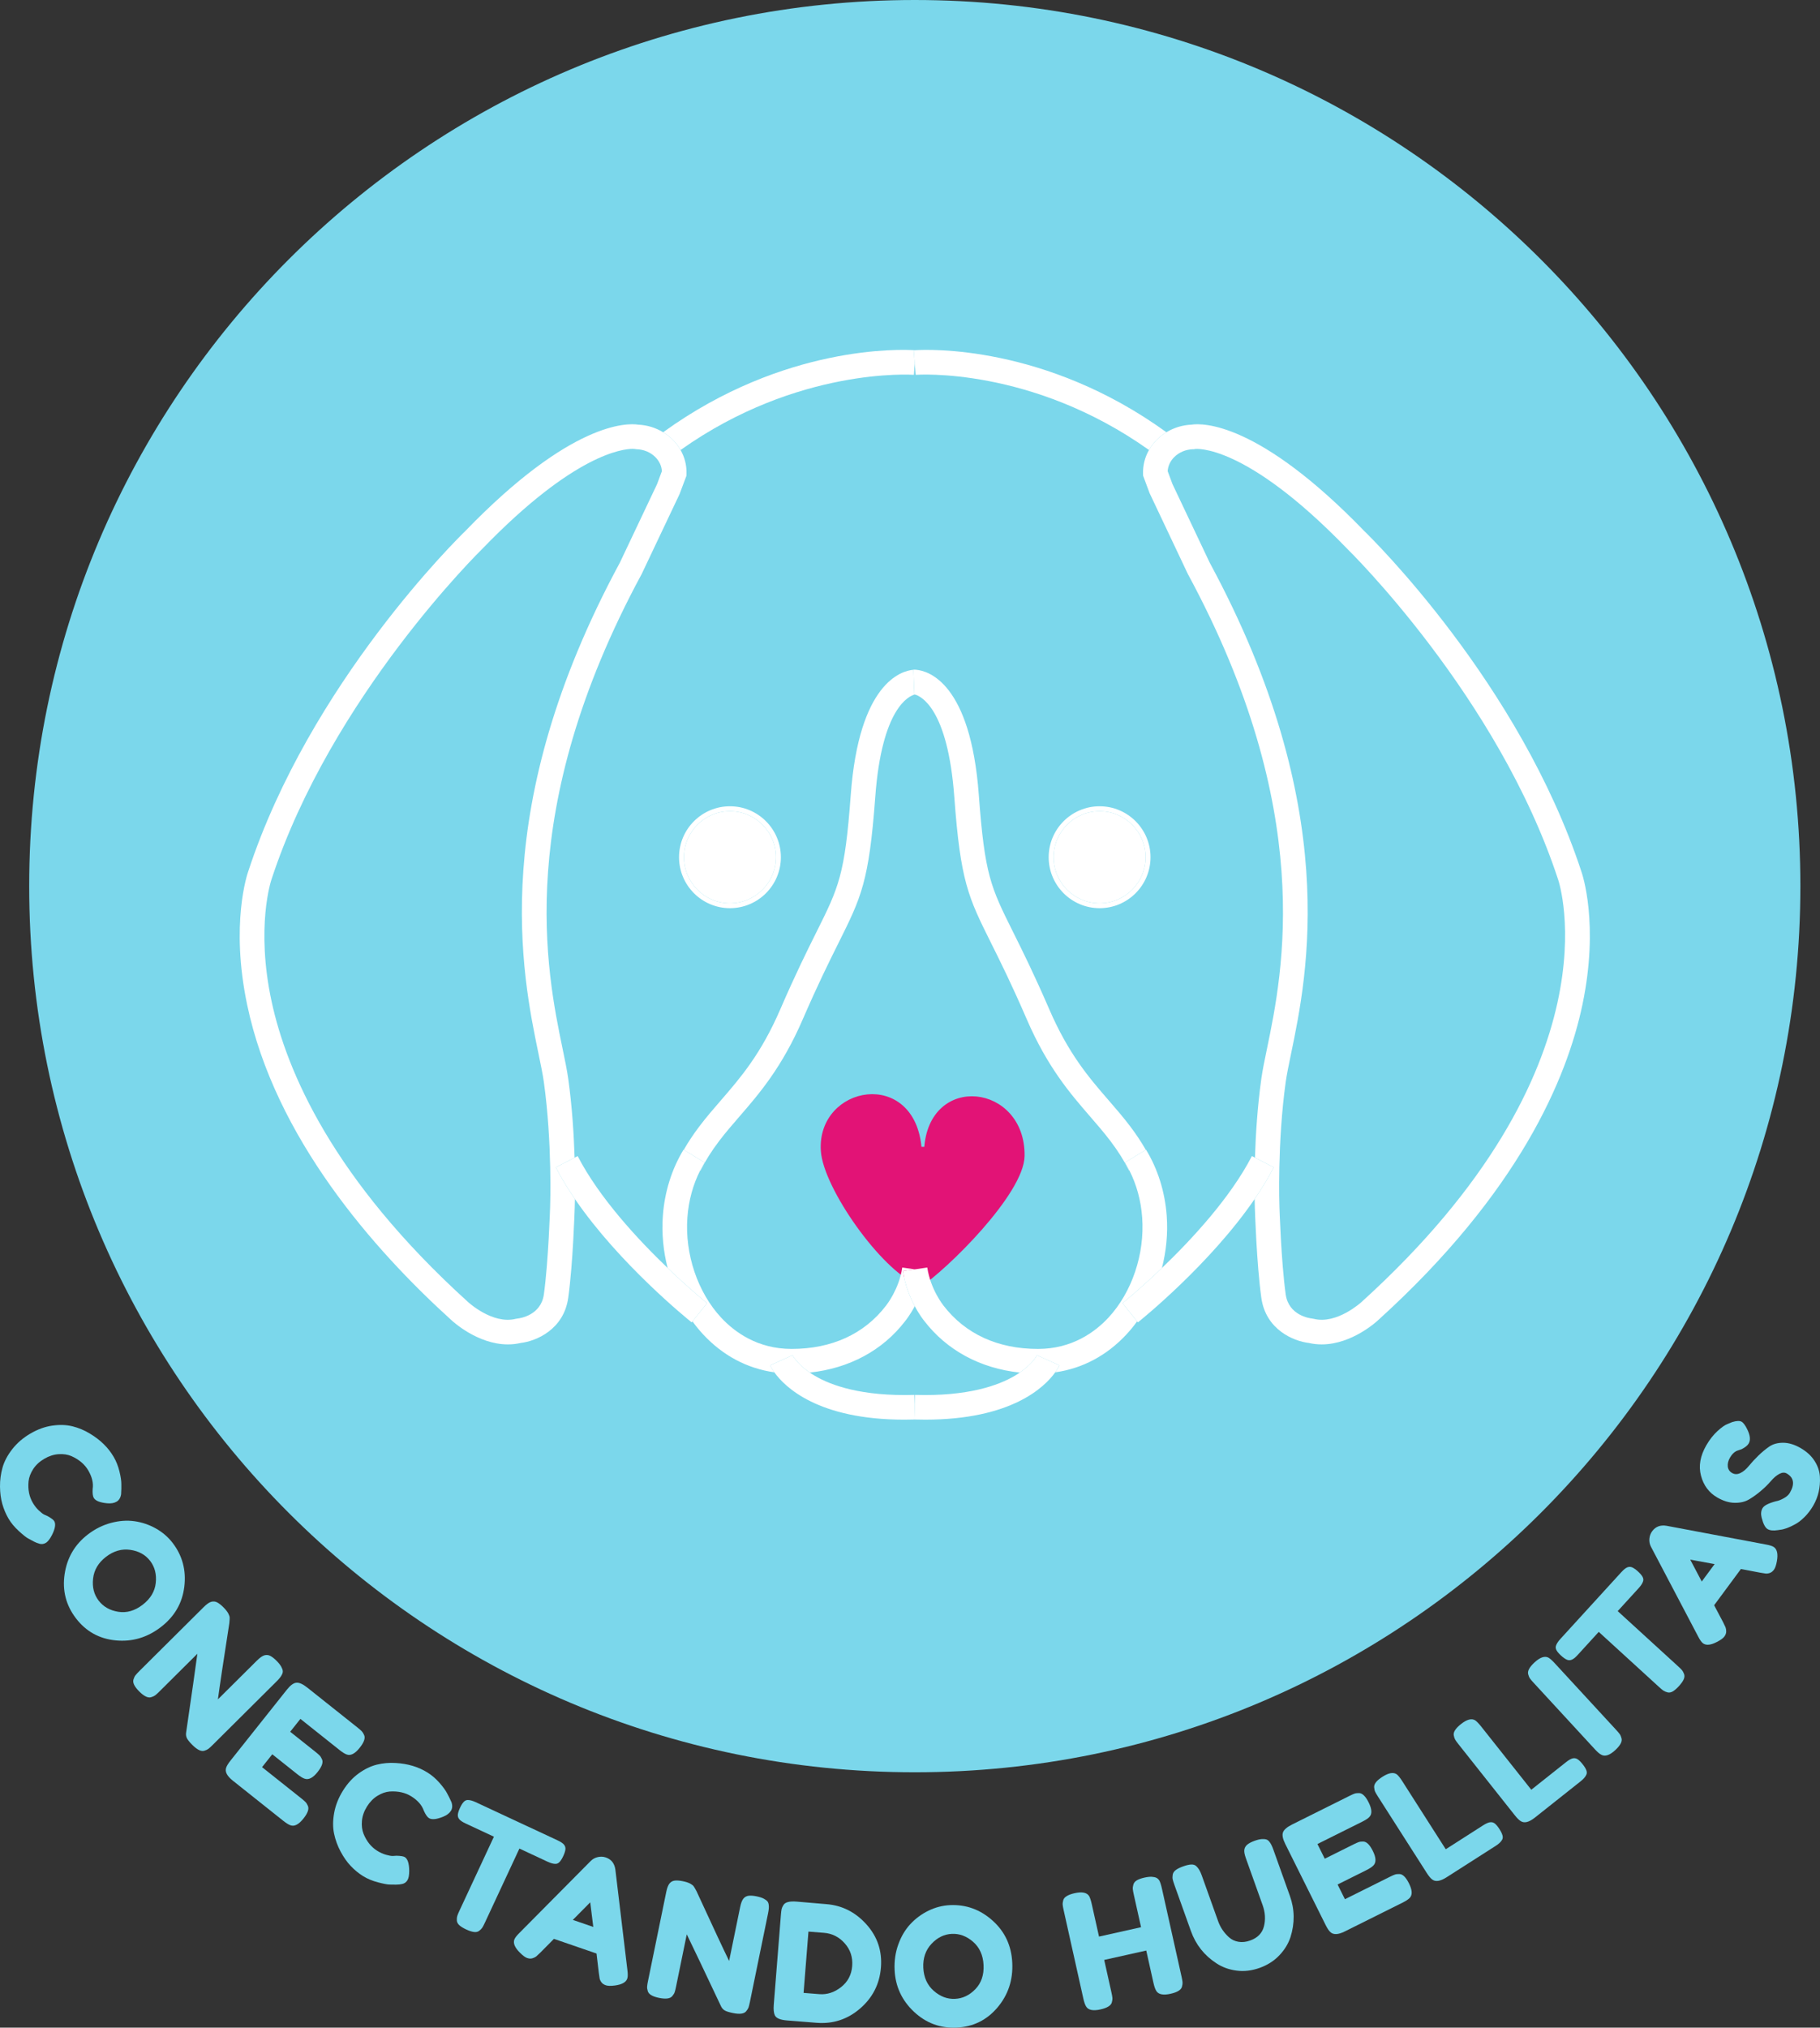 <?xml version="1.0" encoding="utf-8"?>
<!-- Generator: Adobe Illustrator 16.0.0, SVG Export Plug-In . SVG Version: 6.00 Build 0)  -->
<!DOCTYPE svg PUBLIC "-//W3C//DTD SVG 1.1//EN" "http://www.w3.org/Graphics/SVG/1.1/DTD/svg11.dtd">
<svg version="1.1" id="Capa_1" xmlns="http://www.w3.org/2000/svg" xmlns:xlink="http://www.w3.org/1999/xlink" x="0px" y="0px"
	 width="369.9px" height="411.856px" viewBox="0 0 369.9 411.856" enable-background="new 0 0 369.9 411.856" xml:space="preserve">
<rect x="0" y="0" width="369.9" height="411.856" fill="#333333" stroke="none"/>
<g>
	<defs>
		<rect id="SVGID_1_" width="369.9" height="411.856"/>
	</defs>
	<clipPath id="SVGID_2_">
		<use xlink:href="#SVGID_1_"  overflow="visible"/>
	</clipPath>
	<path clip-path="url(#SVGID_2_)" fill="#7BD7EB" d="M185.925,0C86.517,0,5.933,80.583,5.933,179.989
		c0,99.407,80.584,179.991,179.992,179.991c99.403,0,179.987-80.584,179.987-179.991C365.912,80.583,285.328,0,185.925,0"/>
	<path clip-path="url(#SVGID_2_)" fill="#7BD7EB" d="M8.985,307.64l0.671,0.299c0.758,0.424,1.216,0.769,1.371,1.036
		c0.345,0.589,0.185,1.537-0.48,2.845c-0.422,0.806-0.831,1.327-1.231,1.56c-0.399,0.236-0.807,0.3-1.223,0.2
		c-0.417-0.101-0.829-0.262-1.238-0.481c-0.41-0.222-0.801-0.434-1.175-0.636c-0.373-0.201-0.997-0.699-1.867-1.491
		c-0.871-0.791-1.572-1.639-2.099-2.543c-0.528-0.902-0.943-1.885-1.245-2.946c-0.3-1.062-0.457-2.245-0.469-3.553
		c-0.012-1.307,0.159-2.588,0.512-3.84c0.351-1.251,1.013-2.501,1.983-3.743c0.969-1.241,2.197-2.298,3.679-3.164
		c1.484-0.868,2.974-1.407,4.471-1.617c1.495-0.212,2.864-0.163,4.103,0.145c1.239,0.31,2.415,0.802,3.526,1.48
		c2.115,1.263,3.724,2.835,4.824,4.718c0.524,0.894,0.915,1.882,1.179,2.966c0.264,1.083,0.392,1.948,0.385,2.588l0.001,0.92
		c-0.01,0.463-0.025,0.829-0.047,1.098c-0.11,0.728-0.417,1.239-0.921,1.534s-1.148,0.403-1.933,0.325
		c-1.461-0.141-2.364-0.508-2.708-1.094c-0.2-0.344-0.275-0.951-0.223-1.824c0.18-1.176-0.12-2.429-0.897-3.761
		c-0.723-1.236-1.863-2.204-3.418-2.9c-0.753-0.327-1.621-0.456-2.603-0.394c-0.984,0.064-1.955,0.378-2.915,0.939
		s-1.71,1.254-2.248,2.079s-0.854,1.659-0.947,2.506c-0.158,1.649,0.13,3.103,0.864,4.355c0.344,0.59,0.744,1.102,1.203,1.536
		C8.328,307.216,8.699,307.502,8.985,307.64"/>
	<path clip-path="url(#SVGID_2_)" fill="#7BD7EB" d="M35.096,313.405c1.983,2.586,2.771,5.55,2.362,8.89
		c-0.41,3.34-1.999,6.07-4.769,8.195c-2.772,2.125-5.828,3.027-9.171,2.701c-3.343-0.322-6.034-1.813-8.071-4.468
		c-2.038-2.657-2.809-5.654-2.313-8.991c0.496-3.335,2.071-6.023,4.728-8.061c1.451-1.112,3.011-1.893,4.68-2.339
		c1.67-0.446,3.268-0.562,4.795-0.346c1.526,0.216,2.97,0.705,4.331,1.468C33.028,311.216,34.171,312.197,35.096,313.405
		 M21.552,316.211c-1.556,1.194-2.434,2.665-2.632,4.414c-0.201,1.749,0.176,3.243,1.128,4.485c0.952,1.24,2.282,1.998,3.99,2.271
		c1.708,0.271,3.357-0.2,4.947-1.423c1.59-1.219,2.481-2.697,2.672-4.44c0.19-1.743-0.19-3.236-1.142-4.477
		c-0.952-1.241-2.294-1.988-4.028-2.239C24.752,314.548,23.108,315.021,21.552,316.211"/>
	<path clip-path="url(#SVGID_2_)" fill="#7BD7EB" d="M53.734,336.226c0.42-0.122,0.826-0.083,1.214,0.122
		c0.389,0.203,0.805,0.528,1.247,0.974c0.443,0.444,0.761,0.843,0.955,1.193c0.193,0.354,0.301,0.648,0.325,0.891
		c0.021,0.241-0.045,0.502-0.202,0.78c-0.157,0.345-0.508,0.786-1.056,1.33l-13.006,12.926c-0.376,0.373-0.661,0.634-0.857,0.778
		c-0.195,0.148-0.471,0.277-0.829,0.385c-0.64,0.198-1.457-0.2-2.451-1.2c-0.605-0.609-0.977-1.076-1.116-1.406
		c-0.14-0.328-0.186-0.668-0.138-1.028c1.194-8.173,1.958-13.528,2.294-16.065l-7.711,7.663c-0.374,0.37-0.66,0.632-0.855,0.778
		c-0.196,0.148-0.472,0.275-0.831,0.383c-0.639,0.2-1.455-0.197-2.448-1.198c-0.964-0.971-1.343-1.772-1.138-2.41
		c0.11-0.358,0.247-0.642,0.412-0.852c0.163-0.21,0.425-0.492,0.784-0.851l13.079-12.996c0.593-0.591,1.1-0.948,1.522-1.07
		c0.421-0.124,0.825-0.083,1.215,0.12c0.388,0.205,0.816,0.542,1.281,1.011c0.466,0.468,0.791,0.883,0.977,1.239
		c0.186,0.359,0.279,0.648,0.278,0.866c0.015,0.109-0.009,0.492-0.074,1.146c-1.209,7.751-1.979,12.896-2.315,15.434l7.923-7.87
		C52.806,336.708,53.313,336.351,53.734,336.226"/>
	<path clip-path="url(#SVGID_2_)" fill="#7BD7EB" d="M53.261,358.938l7.965,6.333c0.397,0.315,0.684,0.564,0.862,0.749
		c0.178,0.183,0.34,0.447,0.49,0.79c0.273,0.611-0.029,1.47-0.906,2.572c-0.96,1.206-1.841,1.66-2.643,1.361
		c-0.376-0.132-0.866-0.437-1.469-0.915l-10.24-8.146c-1.207-0.958-1.653-1.848-1.34-2.669c0.117-0.355,0.414-0.839,0.894-1.439
		l11.436-14.379c0.698-0.879,1.339-1.35,1.919-1.406c0.581-0.061,1.329,0.273,2.243,1.003l10.189,8.1
		c0.397,0.317,0.684,0.566,0.861,0.75c0.177,0.185,0.341,0.446,0.49,0.79c0.274,0.613-0.028,1.472-0.906,2.572
		c-0.96,1.208-1.84,1.66-2.642,1.36c-0.376-0.13-0.866-0.434-1.469-0.915l-7.939-6.313l-2.077,2.612l5.12,4.072
		c0.397,0.315,0.683,0.564,0.861,0.749c0.177,0.182,0.341,0.446,0.491,0.79c0.273,0.61-0.029,1.469-0.906,2.572
		c-0.96,1.207-1.849,1.653-2.67,1.339c-0.376-0.129-0.864-0.436-1.468-0.915l-5.068-4.03L53.261,358.938z"/>
	<path clip-path="url(#SVGID_2_)" fill="#7BD7EB" d="M79.846,376.979l0.731-0.048c0.868,0.023,1.434,0.115,1.696,0.278
		c0.578,0.363,0.878,1.278,0.898,2.744c0.002,0.91-0.118,1.559-0.364,1.954c-0.245,0.391-0.575,0.64-0.991,0.743
		c-0.414,0.104-0.855,0.154-1.319,0.15c-0.465-0.005-0.91-0.01-1.335-0.016c-0.425-0.005-1.207-0.155-2.347-0.452
		c-1.139-0.297-2.154-0.721-3.041-1.274c-0.887-0.556-1.711-1.23-2.472-2.03c-0.761-0.801-1.45-1.775-2.067-2.928
		c-0.619-1.151-1.064-2.363-1.334-3.637c-0.27-1.272-0.266-2.682,0.015-4.236c0.281-1.551,0.876-3.056,1.786-4.513
		c0.91-1.457,1.978-2.628,3.204-3.512c1.226-0.883,2.461-1.476,3.702-1.78c1.241-0.301,2.509-0.412,3.808-0.329
		c2.461,0.136,4.617,0.779,6.466,1.935c0.879,0.548,1.686,1.241,2.424,2.075c0.736,0.84,1.251,1.542,1.544,2.113l0.428,0.815
		c0.207,0.414,0.364,0.746,0.47,0.992c0.241,0.696,0.206,1.29-0.103,1.786c-0.309,0.495-0.83,0.893-1.56,1.189
		c-1.359,0.553-2.328,0.649-2.906,0.289c-0.337-0.21-0.685-0.713-1.044-1.51c-0.389-1.125-1.237-2.097-2.545-2.911
		c-1.215-0.758-2.674-1.086-4.376-0.98c-0.817,0.063-1.645,0.352-2.485,0.864c-0.841,0.514-1.556,1.243-2.145,2.185
		c-0.589,0.945-0.93,1.906-1.022,2.889c-0.093,0.979,0.016,1.866,0.327,2.657c0.626,1.535,1.556,2.685,2.79,3.454
		c0.579,0.362,1.172,0.63,1.779,0.801C79.066,376.909,79.528,376.992,79.846,376.979"/>
	<path clip-path="url(#SVGID_2_)" fill="#7BD7EB" d="M96.686,366.052l16.652,7.761c0.638,0.298,1.073,0.591,1.302,0.881
		c0.23,0.288,0.32,0.615,0.272,0.98c-0.05,0.367-0.195,0.811-0.437,1.328c-0.242,0.521-0.485,0.91-0.729,1.173
		c-0.245,0.264-0.513,0.398-0.81,0.408c-0.442,0.012-0.993-0.135-1.652-0.441l-5.72-2.667l-7.02,15.065
		c-0.214,0.459-0.387,0.79-0.519,0.995c-0.133,0.208-0.341,0.42-0.626,0.639c-0.284,0.223-0.645,0.303-1.08,0.244
		c-0.435-0.057-0.962-0.229-1.581-0.518c-0.618-0.288-1.085-0.578-1.399-0.869c-0.313-0.292-0.477-0.618-0.492-0.978
		c-0.015-0.358,0.016-0.66,0.093-0.905c0.077-0.242,0.223-0.596,0.437-1.054l7.006-15.033l-5.751-2.682
		c-0.639-0.297-1.072-0.59-1.303-0.88c-0.229-0.288-0.32-0.615-0.271-0.981c0.048-0.366,0.195-0.81,0.437-1.327
		c0.242-0.52,0.484-0.91,0.728-1.173c0.244-0.264,0.514-0.4,0.809-0.408C95.476,365.599,96.026,365.746,96.686,366.052"/>
	<path clip-path="url(#SVGID_2_)" fill="#7BD7EB" d="M125.07,379.766l2.438,20.337c0.11,0.83,0.105,1.423-0.017,1.774
		c-0.259,0.752-1.095,1.22-2.511,1.409c-0.83,0.109-1.448,0.094-1.854-0.044c-0.406-0.142-0.708-0.349-0.903-0.624
		c-0.197-0.28-0.315-0.54-0.358-0.788c-0.044-0.248-0.098-0.617-0.162-1.105l-0.464-3.932l-8.655-2.977l-2.786,2.813
		c-0.351,0.346-0.616,0.593-0.795,0.741c-0.18,0.146-0.433,0.275-0.762,0.384c-0.328,0.109-0.696,0.092-1.101-0.046
		c-0.407-0.14-0.904-0.509-1.489-1.106c-1.008-1-1.383-1.874-1.125-2.623c0.122-0.354,0.482-0.824,1.08-1.409l14.444-14.565
		c0.393-0.4,0.874-0.666,1.444-0.797c0.569-0.128,1.114-0.106,1.635,0.074C124.254,377.668,124.9,378.497,125.07,379.766
		 M119.959,386.394l-3.535,3.57l4.156,1.429L119.959,386.394z"/>
	<path clip-path="url(#SVGID_2_)" fill="#7BD7EB" d="M151.103,385.626c0.282-0.334,0.642-0.524,1.079-0.57
		c0.435-0.046,0.962-0.005,1.576,0.122c0.616,0.124,1.101,0.28,1.457,0.466c0.355,0.186,0.608,0.373,0.762,0.562
		c0.151,0.189,0.24,0.442,0.265,0.764c0.058,0.371,0.01,0.935-0.144,1.688l-3.684,17.963c-0.107,0.52-0.2,0.896-0.281,1.125
		c-0.082,0.231-0.242,0.488-0.48,0.777c-0.422,0.521-1.323,0.64-2.704,0.356c-0.841-0.173-1.411-0.356-1.707-0.553
		c-0.298-0.196-0.526-0.457-0.684-0.781c-3.527-7.468-5.854-12.352-6.98-14.65l-2.183,10.646c-0.105,0.52-0.2,0.896-0.281,1.125
		c-0.08,0.231-0.24,0.488-0.48,0.776c-0.422,0.522-1.323,0.641-2.704,0.358c-1.338-0.275-2.098-0.733-2.28-1.378
		c-0.108-0.36-0.149-0.672-0.128-0.939c0.02-0.264,0.081-0.646,0.183-1.14l3.704-18.063c0.167-0.82,0.393-1.396,0.675-1.732
		c0.282-0.335,0.642-0.525,1.079-0.571c0.435-0.046,0.978-0.003,1.626,0.13c0.646,0.132,1.147,0.298,1.5,0.494
		c0.353,0.195,0.59,0.385,0.71,0.566c0.073,0.083,0.264,0.415,0.573,0.993c3.281,7.129,5.486,11.84,6.612,14.141l2.243-10.941
		C150.595,386.54,150.82,385.963,151.103,385.626"/>
	<path clip-path="url(#SVGID_2_)" fill="#7BD7EB" d="M161.876,386.245l6.09,0.52c3.184,0.251,5.893,1.622,8.126,4.105
		c2.233,2.487,3.218,5.405,2.951,8.755c-0.266,3.349-1.675,6.126-4.226,8.332c-2.55,2.204-5.505,3.176-8.865,2.907l-6.027-0.479
		c-1.34-0.106-2.153-0.448-2.438-1.021c-0.227-0.481-0.302-1.195-0.227-2.141l1.454-18.313c0.043-0.526,0.089-0.909,0.142-1.148
		c0.052-0.238,0.179-0.518,0.38-0.832C159.592,386.362,160.471,386.134,161.876,386.245 M170.937,403.62
		c1.367-1.073,2.122-2.5,2.262-4.276c0.142-1.78-0.36-3.317-1.506-4.612c-1.145-1.296-2.552-2.009-4.221-2.141l-3.162-0.251
		l-0.989,12.449l3.195,0.255C168.097,405.169,169.57,404.694,170.937,403.62"/>
	<path clip-path="url(#SVGID_2_)" fill="#7BD7EB" d="M193.087,386.963c3.255-0.148,6.137,0.897,8.644,3.139
		c2.509,2.245,3.844,5.11,4.005,8.599c0.16,3.485-0.847,6.51-3.02,9.07c-2.176,2.559-4.937,3.916-8.282,4.07
		c-3.343,0.155-6.243-0.925-8.697-3.236c-2.457-2.312-3.76-5.14-3.917-8.485c-0.084-1.826,0.167-3.552,0.754-5.176
		c0.585-1.628,1.403-3.003,2.455-4.134c1.05-1.129,2.275-2.034,3.68-2.718C190.107,387.412,191.566,387.034,193.087,386.963
		 M187.654,399.683c0.092,1.959,0.798,3.521,2.117,4.685c1.323,1.161,2.765,1.708,4.326,1.633c1.563-0.071,2.944-0.73,4.145-1.977
		c1.197-1.244,1.752-2.869,1.659-4.872s-0.801-3.579-2.12-4.732c-1.32-1.15-2.765-1.691-4.326-1.618
		c-1.563,0.071-2.941,0.747-4.14,2.027C188.117,396.107,187.563,397.727,187.654,399.683"/>
	<path clip-path="url(#SVGID_2_)" fill="#7BD7EB" d="M230.35,382.788c0.1-0.359,0.339-0.649,0.72-0.872
		c0.378-0.219,0.88-0.398,1.505-0.538c0.622-0.139,1.129-0.193,1.518-0.169c0.391,0.025,0.698,0.093,0.926,0.2
		s0.426,0.288,0.597,0.544c0.188,0.342,0.366,0.889,0.534,1.643l3.992,17.896c0.109,0.495,0.178,0.868,0.199,1.124
		c0.022,0.254-0.015,0.563-0.116,0.922c-0.172,0.648-0.945,1.125-2.321,1.433c-1.505,0.337-2.476,0.135-2.91-0.603
		c-0.21-0.337-0.4-0.883-0.568-1.634l-1.459-6.548l-8.546,1.906l1.466,6.581c0.11,0.492,0.179,0.867,0.2,1.122
		c0.024,0.256-0.015,0.562-0.115,0.924c-0.173,0.646-0.946,1.125-2.319,1.431c-1.505,0.334-2.477,0.134-2.911-0.603
		c-0.212-0.338-0.402-0.882-0.568-1.636l-3.99-17.897c-0.111-0.494-0.179-0.867-0.201-1.122c-0.023-0.254,0.016-0.563,0.114-0.923
		c0.172-0.648,0.945-1.124,2.321-1.434c1.505-0.335,2.487-0.137,2.944,0.598c0.188,0.341,0.366,0.889,0.534,1.64l1.469,6.579
		l8.546-1.907l-1.476-6.61c-0.11-0.492-0.178-0.867-0.2-1.121C230.208,383.456,230.248,383.149,230.35,382.788"/>
	<path clip-path="url(#SVGID_2_)" fill="#7BD7EB" d="M252.914,375.624c0.087-0.404,0.306-0.74,0.655-1.007
		c0.352-0.264,0.821-0.505,1.411-0.717c0.592-0.21,1.08-0.327,1.473-0.35c0.39-0.021,0.703,0.007,0.942,0.086
		c0.238,0.078,0.45,0.246,0.636,0.507c0.252,0.308,0.508,0.825,0.769,1.55l3.359,9.397c0.98,2.735,1.02,5.528,0.12,8.378
		c-0.452,1.354-1.212,2.593-2.286,3.713c-1.071,1.12-2.4,1.965-3.989,2.533c-1.585,0.566-3.146,0.751-4.679,0.551
		c-1.534-0.199-2.899-0.694-4.094-1.482c-2.465-1.597-4.197-3.787-5.191-6.565l-3.351-9.364c-0.176-0.499-0.295-0.872-0.347-1.121
		c-0.057-0.249-0.057-0.56,0-0.931c0.055-0.368,0.256-0.688,0.605-0.954c0.352-0.266,0.855-0.518,1.52-0.754
		c0.664-0.238,1.215-0.365,1.655-0.38c0.437-0.018,0.785,0.103,1.042,0.363c0.419,0.388,0.777,0.995,1.072,1.825l3.34,9.334
		c0.454,1.267,1.194,2.356,2.226,3.276c0.517,0.467,1.15,0.767,1.9,0.897c0.749,0.13,1.547,0.042,2.397-0.263
		c1.514-0.541,2.445-1.504,2.791-2.891c0.345-1.389,0.255-2.817-0.272-4.29l-3.403-9.521
		C252.925,376.637,252.823,376.03,252.914,375.624"/>
	<path clip-path="url(#SVGID_2_)" fill="#7BD7EB" d="M273.346,385.762l9.107-4.538c0.455-0.226,0.802-0.382,1.041-0.465
		c0.243-0.083,0.552-0.12,0.925-0.107c0.671,0.008,1.321,0.645,1.947,1.907c0.69,1.382,0.728,2.369,0.116,2.972
		c-0.277,0.283-0.761,0.599-1.449,0.941l-11.711,5.836c-1.381,0.689-2.374,0.718-2.985,0.086c-0.273-0.257-0.586-0.729-0.929-1.42
		l-8.193-16.441c-0.503-1.005-0.656-1.785-0.464-2.335c0.192-0.551,0.813-1.088,1.856-1.609l11.653-5.805
		c0.45-0.228,0.8-0.383,1.041-0.466s0.549-0.12,0.925-0.109c0.668,0.009,1.317,0.648,1.946,1.908
		c0.688,1.381,0.728,2.37,0.115,2.971c-0.275,0.284-0.76,0.601-1.449,0.944l-9.078,4.522l1.488,2.987l5.854-2.918
		c0.454-0.225,0.8-0.38,1.042-0.463c0.242-0.085,0.551-0.12,0.925-0.11c0.67,0.012,1.32,0.648,1.947,1.908
		c0.688,1.38,0.717,2.376,0.085,2.985c-0.277,0.286-0.758,0.601-1.449,0.944l-5.797,2.889L273.346,385.762z"/>
	<path clip-path="url(#SVGID_2_)" fill="#7BD7EB" d="M293.837,375.613l7.572-4.843c0.612-0.391,1.103-0.605,1.47-0.645
		s0.692,0.062,0.975,0.3c0.283,0.237,0.581,0.601,0.896,1.092c0.314,0.493,0.52,0.917,0.618,1.273
		c0.098,0.355,0.069,0.66-0.083,0.914c-0.232,0.412-0.656,0.813-1.27,1.206l-10.021,6.404c-1.3,0.831-2.287,0.965-2.96,0.402
		c-0.301-0.226-0.659-0.663-1.074-1.313l-9.894-15.479c-0.274-0.426-0.465-0.755-0.574-0.986c-0.107-0.229-0.177-0.535-0.207-0.908
		c-0.06-0.666,0.504-1.381,1.692-2.139c1.299-0.83,2.288-0.979,2.968-0.447c0.295,0.256,0.65,0.71,1.065,1.357L293.837,375.613z"/>
	<path clip-path="url(#SVGID_2_)" fill="#7BD7EB" d="M311.222,363.526l7.041-5.584c0.568-0.451,1.034-0.717,1.396-0.793
		c0.362-0.075,0.694-0.009,1,0.198c0.304,0.207,0.638,0.542,1,0.998c0.365,0.456,0.611,0.858,0.745,1.203
		c0.131,0.344,0.136,0.65,0.011,0.917c-0.19,0.434-0.57,0.876-1.14,1.329l-9.321,7.39c-1.208,0.959-2.173,1.193-2.901,0.701
		c-0.322-0.193-0.725-0.594-1.203-1.198l-11.415-14.393c-0.316-0.397-0.537-0.706-0.671-0.924c-0.129-0.221-0.23-0.513-0.297-0.882
		c-0.128-0.656,0.358-1.425,1.466-2.3c1.207-0.959,2.178-1.208,2.907-0.747c0.318,0.227,0.718,0.642,1.196,1.244L311.222,363.526z"
		/>
	<path clip-path="url(#SVGID_2_)" fill="#7BD7EB" d="M311.689,341.794c-0.344-0.373-0.591-0.662-0.737-0.873
		c-0.148-0.208-0.269-0.492-0.362-0.855c-0.177-0.647,0.253-1.447,1.29-2.403c1.134-1.045,2.081-1.364,2.844-0.959
		c0.335,0.2,0.765,0.583,1.286,1.151l12.453,13.507c0.358,0.387,0.607,0.683,0.747,0.883c0.141,0.2,0.258,0.482,0.353,0.844
		c0.176,0.647-0.254,1.447-1.291,2.403c-1.134,1.044-2.08,1.352-2.844,0.913c-0.335-0.169-0.765-0.537-1.286-1.104L311.689,341.794z
		"/>
	<path clip-path="url(#SVGID_2_)" fill="#7BD7EB" d="M317.139,332.891l12.388-13.564c0.474-0.52,0.884-0.847,1.229-0.98
		c0.347-0.132,0.686-0.12,1.02,0.037c0.335,0.156,0.715,0.429,1.136,0.814c0.424,0.386,0.724,0.734,0.902,1.046
		c0.177,0.313,0.225,0.61,0.144,0.894c-0.119,0.426-0.425,0.908-0.917,1.445l-4.255,4.661l12.271,11.208
		c0.376,0.34,0.642,0.604,0.798,0.793c0.156,0.188,0.297,0.451,0.422,0.788c0.124,0.338,0.091,0.705-0.092,1.103
		c-0.186,0.4-0.509,0.85-0.967,1.354c-0.461,0.504-0.879,0.86-1.252,1.072c-0.37,0.214-0.729,0.272-1.077,0.179
		c-0.347-0.092-0.625-0.212-0.836-0.36c-0.21-0.145-0.5-0.389-0.876-0.733l-12.246-11.185l-4.277,4.684
		c-0.477,0.521-0.886,0.849-1.232,0.979c-0.343,0.134-0.684,0.122-1.018-0.035c-0.334-0.156-0.712-0.428-1.136-0.813
		c-0.423-0.388-0.725-0.736-0.901-1.046c-0.178-0.313-0.226-0.611-0.146-0.896C316.342,333.911,316.647,333.428,317.139,332.891"/>
	<path clip-path="url(#SVGID_2_)" fill="#7BD7EB" d="M338.738,309.918l20.13,3.789c0.825,0.145,1.387,0.326,1.687,0.551
		c0.639,0.469,0.834,1.41,0.588,2.815c-0.143,0.825-0.344,1.41-0.599,1.756c-0.256,0.347-0.544,0.569-0.867,0.675
		c-0.325,0.103-0.61,0.137-0.859,0.104c-0.249-0.034-0.615-0.092-1.103-0.177l-3.89-0.74l-5.442,7.36l1.85,3.5
		c0.224,0.439,0.378,0.767,0.466,0.981c0.087,0.218,0.134,0.498,0.137,0.842c0.005,0.349-0.12,0.69-0.375,1.036
		c-0.255,0.347-0.758,0.708-1.502,1.089c-1.257,0.661-2.204,0.756-2.84,0.283c-0.302-0.222-0.644-0.706-1.021-1.451l-9.549-18.155
		c-0.262-0.497-0.371-1.035-0.325-1.618c0.05-0.581,0.236-1.094,0.563-1.538C336.493,310.065,337.477,309.699,338.738,309.918
		 M343.523,316.786l2.344,4.443l2.613-3.533L343.523,316.786z"/>
	<path clip-path="url(#SVGID_2_)" fill="#7BD7EB" d="M361.325,310.797c-0.896,0.145-1.589,0.074-2.074-0.209
		c-0.487-0.28-0.893-1.062-1.217-2.347c-0.184-0.742-0.118-1.378,0.19-1.913c0.31-0.532,1.217-1,2.723-1.4
		c0.477-0.078,1.01-0.281,1.59-0.606c0.583-0.323,0.996-0.696,1.239-1.116c1.026-1.771,0.817-3.076-0.634-3.915
		c-0.437-0.256-0.944-0.223-1.521,0.09c-0.578,0.315-1.144,0.795-1.696,1.442c-0.553,0.648-1.219,1.305-2,1.971
		c-0.782,0.668-1.584,1.249-2.405,1.74c-0.817,0.493-1.801,0.731-2.952,0.714c-1.146-0.015-2.332-0.378-3.552-1.085
		c-1.677-0.972-2.778-2.442-3.302-4.416c-0.526-1.97-0.163-4.033,1.083-6.188c0.664-1.144,1.415-2.103,2.258-2.874
		c0.842-0.773,1.521-1.249,2.036-1.437l0.957-0.398c0.893-0.272,1.532-0.295,1.915-0.075c0.38,0.22,0.771,0.752,1.173,1.596
		c0.579,1.201,0.668,2.145,0.27,2.83c-0.23,0.402-0.711,0.786-1.435,1.156c-0.069,0.037-0.227,0.089-0.474,0.163
		c-0.246,0.074-0.456,0.149-0.629,0.228c-0.48,0.256-0.899,0.694-1.26,1.314c-0.358,0.62-0.509,1.219-0.45,1.799
		c0.06,0.582,0.35,1.024,0.873,1.329c0.524,0.303,1.09,0.306,1.693,0.008c0.606-0.298,1.175-0.776,1.71-1.435
		c0.535-0.657,1.169-1.347,1.904-2.066c0.735-0.718,1.484-1.34,2.247-1.866c0.763-0.524,1.711-0.786,2.84-0.781
		c1.129,0.008,2.314,0.368,3.551,1.086c1.241,0.719,2.188,1.598,2.845,2.642c0.654,1.042,1.01,2.111,1.061,3.209
		c0.115,2.13-0.337,4.071-1.351,5.825c-0.521,0.894-1.122,1.68-1.806,2.353c-0.682,0.673-1.33,1.164-1.939,1.474
		c-1.196,0.656-2.194,1.018-2.999,1.088L361.325,310.797z"/>
	<path clip-path="url(#SVGID_2_)" fill="#E21376" d="M207.735,234.792c0.212-14.073-18.571-16.35-19.413-1.35h-1.5
		c-1.167-16-20.334-12.502-19.494,0.299c0.483,7.36,12.161,23.917,19.327,26.741l-0.166,0.744
		C192.323,257.406,207.625,242.169,207.735,234.792"/>
	<path clip-path="url(#SVGID_2_)" fill="none" stroke="#E21376" stroke-miterlimit="10" d="M207.735,234.792
		c0.212-14.073-18.571-16.35-19.413-1.35h-1.5c-1.167-16-20.334-12.502-19.494,0.299c0.483,7.36,12.161,23.917,19.327,26.741
		l-0.166,0.744C192.323,257.406,207.625,242.169,207.735,234.792z"/>
	<path clip-path="url(#SVGID_2_)" fill="#FFFFFF" d="M148.358,164.767c-5.155,0-9.349,4.194-9.349,9.349
		c0,5.156,4.194,9.351,9.349,9.351c5.155,0,9.349-4.195,9.349-9.351C157.707,168.961,153.513,164.767,148.358,164.767"/>
	<path clip-path="url(#SVGID_2_)" fill="#FFFFFF" d="M148.358,163.767c-5.706,0-10.349,4.643-10.349,10.349
		c0,5.707,4.643,10.351,10.349,10.351s10.349-4.644,10.349-10.351C158.707,168.41,154.064,163.767,148.358,163.767 M148.358,183.467
		c-5.155,0-9.349-4.195-9.349-9.351c0-5.155,4.194-9.349,9.349-9.349c5.155,0,9.349,4.194,9.349,9.349
		C157.707,179.271,153.513,183.467,148.358,183.467"/>
	<path clip-path="url(#SVGID_2_)" fill="#FFFFFF" d="M146.155,231.763c1.292-1.704,2.66-3.281,4.107-4.952
		c4.067-4.695,8.677-10.019,12.915-19.821c3.051-7.049,5.371-11.702,7.234-15.439c4.646-9.319,6.212-12.458,7.48-29.69
		c1.335-18.135,6.881-20.5,8.03-20.796c-0.128-0.032-0.203-0.041-0.211-0.042c0.076,0.007,0.118,0,0.119,0l-0.191-4.98
		c-2.485,0.218-11.057,2.671-12.732,25.451c-1.197,16.249-2.419,18.702-6.968,27.826c-1.891,3.792-4.244,8.51-7.349,15.684
		c-3.933,9.1-8.087,13.896-12.105,18.533c-1.502,1.735-2.921,3.373-4.311,5.206c-1.231,1.623-2.271,3.187-3.203,4.805l4.226,2.576
		c-0.322,0.528-0.615,1.072-0.894,1.622l0.057,0.03C143.412,235.7,144.619,233.789,146.155,231.763"/>
	<path clip-path="url(#SVGID_2_)" fill="#FFFFFF" d="M186.206,136.026c-0.071-0.003-0.176-0.005-0.309,0
		c0.09,0.002,0.189,0.007,0.309,0.018V136.026z"/>
	<path clip-path="url(#SVGID_2_)" fill="#FFFFFF" d="M161.079,275.27c0.009,0.021,0.866,1.711,3.508,3.523
		c8.026-0.856,14.836-4.515,19.398-10.479c0.072-0.088,0.962-1.189,1.935-3.007c-0.946-1.771-1.983-4.242-2.405-7.128l2.406-0.352
		l-2.541-0.371c-0.644,4.408-3.24,7.661-3.313,7.752c-4.397,5.746-11.03,8.783-19.184,8.783c-6.949,0-11.621-3.458-14.318-6.359
		c-4.772-5.133-7.4-12.924-6.859-20.331c0.255-3.46,1.132-6.663,2.596-9.556c0.278-0.551,0.571-1.096,0.893-1.622l-4.226-2.577
		l-0.044-0.027c-2.394,3.929-3.848,8.566-4.205,13.416c-0.262,3.583,0.089,7.184,0.969,10.614c4.498,4.311,7.932,7.077,8.011,7.141
		l-2.964,3.705c0.674,0.926,1.394,1.811,2.167,2.643c4.005,4.309,8.959,6.929,14.475,7.706c-0.562-0.784-0.813-1.32-0.856-1.416
		L161.079,275.27z"/>
	
		<line clip-path="url(#SVGID_2_)" fill="none" stroke="#FFFFFF" stroke-width="0" stroke-linecap="round" stroke-linejoin="round" x1="185.735" y1="76.134" x2="185.735" y2="76.134"/>
	<path clip-path="url(#SVGID_2_)" fill="#FFFFFF" d="M138.321,91.404c23.795-16.885,47.123-15.293,47.415-15.271
		c0.001,0,0.003,0.001,0.003,0.001l0.183-2.269l-0.222-2.714c0.039-0.004,0.12-0.009,0.223-0.016
		c-2.669-0.175-26.51-1.16-51.143,16.66c0.667,0.404,1.294,0.875,1.857,1.423C137.315,89.88,137.874,90.617,138.321,91.404"/>
	<path clip-path="url(#SVGID_2_)" fill="#FFFFFF" d="M185.921,285.231l-0.058-1.905c-10.745,0.321-16.939-1.926-20.25-3.871
		c-0.374-0.221-0.707-0.441-1.027-0.66c-2.642-1.813-3.499-3.504-3.508-3.524l-4.556,2.059c0.042,0.096,0.293,0.632,0.855,1.416
		c2.143,2.984,8.873,9.612,26.42,9.612c0.69,0,1.399-0.012,2.123-0.032c-0.032,0-0.062,0-0.094-0.001L185.921,285.231z"/>
	<path clip-path="url(#SVGID_2_)" fill="#FFFFFF" d="M116.782,235.138c-0.145-4.624-0.499-10.339-1.3-16.077
		c-0.236-1.685-0.653-3.691-1.135-6.019c-3.246-15.658-10.001-48.239,16.064-96.436l7.701-16.238l1.402-3.738l0.012-0.411
		c0.051-1.706-0.373-3.35-1.205-4.815c-0.447-0.787-1.006-1.524-1.685-2.186c-0.563-0.549-1.19-1.019-1.857-1.423
		c-1.511-0.916-3.25-1.457-5.082-1.541c-2.179-0.333-13.565-0.686-35.115,21.596c-1.285,1.243-31.596,30.901-44.143,69.187
		c-0.151,0.426-3.656,10.616-0.208,27.045c5.666,26.991,25.686,49.719,41.441,63.995c0.244,0.23,5.345,4.996,11.553,4.995
		c0.86,0,1.742-0.092,2.635-0.3c3.05-0.356,8.728-2.681,9.629-9.176c0.962-6.919,1.3-17.747,1.319-18.354
		c0.004-0.125,0.025-0.728,0.042-1.701c-1.442-2.105-2.765-4.259-3.887-6.431L116.782,235.138z M111.811,245.062l-0.001,0.02
		c-0.003,0.109-0.341,11.124-1.273,17.829c-0.592,4.268-4.869,4.854-5.336,4.904l-0.374,0.063c-4.725,1.188-9.668-3.386-9.755-3.467
		c-27.443-24.867-36.826-46.88-39.865-60.969c-3.272-15.172-0.085-24.648-0.036-24.791c12.172-37.14,42.584-66.914,42.947-67.267
		c18.569-19.199,28.525-20.212,30.435-20.212c0.226,0,0.339,0.015,0.341,0.015l0.467,0.058c1.457,0.043,2.801,0.594,3.785,1.554
		c0.833,0.812,1.314,1.832,1.377,2.906l-0.975,2.619l-7.568,15.962c-26.898,49.773-19.894,83.539-16.529,99.771
		c0.464,2.241,0.866,4.176,1.079,5.697C112.265,232.179,111.815,244.935,111.811,245.062"/>
	<path clip-path="url(#SVGID_2_)" fill="#FFFFFF" d="M135.689,257.55c-5.997-5.742-13.889-14.229-18.284-22.733l-0.623,0.322
		l-3.819,1.973c1.122,2.171,2.445,4.326,3.887,6.431c9.077,13.254,23.046,24.509,23.727,25.053l0.159-0.198l2.964-3.705
		C143.621,264.627,140.188,261.861,135.689,257.55"/>
	<path clip-path="url(#SVGID_2_)" fill="#FFFFFF" d="M223.487,183.467c5.152,0,9.347-4.195,9.347-9.351
		c0-5.155-4.194-9.349-9.347-9.349c-5.156,0-9.352,4.194-9.352,9.349C214.136,179.271,218.331,183.467,223.487,183.467"/>
	<path clip-path="url(#SVGID_2_)" fill="#FFFFFF" d="M223.487,184.467c5.704,0,10.347-4.644,10.347-10.351
		c0-5.706-4.643-10.349-10.347-10.349c-5.707,0-10.352,4.643-10.352,10.349C213.136,179.823,217.78,184.467,223.487,184.467
		 M223.487,164.767c5.152,0,9.347,4.194,9.347,9.349c0,5.156-4.194,9.351-9.347,9.351c-5.156,0-9.352-4.195-9.352-9.351
		C214.136,168.961,218.331,164.767,223.487,164.767"/>
	<path clip-path="url(#SVGID_2_)" fill="#FFFFFF" d="M225.362,223.538c-4.02-4.639-8.174-9.436-12.108-18.535
		c-3.105-7.174-5.457-11.894-7.348-15.686c-4.549-9.123-5.771-11.575-6.968-27.823c-1.677-22.785-10.243-25.229-12.732-25.45
		c-0.119-0.011-0.219-0.016-0.31-0.018c-0.107-0.003-0.198-0.003-0.26,0v0.016l0.192,4.98c0,0.001-0.043,0.007-0.118,0.001
		c0.006,0,0.083,0.009,0.211,0.042c1.149,0.296,6.696,2.661,8.031,20.796c1.268,17.23,2.834,20.369,7.478,29.687
		c1.864,3.738,4.184,8.39,7.233,15.44c4.242,9.807,8.851,15.128,12.919,19.823c1.447,1.671,2.813,3.249,4.105,4.953
		c1.534,2.021,2.74,3.932,3.797,6.011l0.058-0.029c-0.28-0.551-0.572-1.094-0.895-1.621l4.226-2.578
		c-0.933-1.619-1.972-3.184-3.201-4.805C228.283,226.909,226.864,225.271,225.362,223.538"/>
	<path clip-path="url(#SVGID_2_)" fill="#FFFFFF" d="M236.155,257.55c0.88-3.432,1.23-7.031,0.97-10.614
		c-0.357-4.851-1.813-9.489-4.208-13.416l-0.043,0.025l-4.226,2.579c0.322,0.528,0.614,1.071,0.895,1.621
		c1.464,2.894,2.341,6.096,2.595,9.555c0.54,7.41-2.088,15.201-6.86,20.334c-2.695,2.9-7.369,6.357-14.318,6.357
		c-8.154,0-14.786-3.037-19.23-8.84c-0.025-0.034-2.621-3.287-3.266-7.696l-2.541,0.372l-2.407,0.353
		c0.423,2.887,1.458,5.355,2.406,7.129c0.964,1.805,1.839,2.887,1.884,2.939c4.609,6.022,11.425,9.689,19.453,10.545
		c2.642-1.812,3.499-3.504,3.507-3.522l4.558,2.057c-0.042,0.097-0.294,0.633-0.855,1.415c5.515-0.776,10.468-3.396,14.473-7.704
		c0.774-0.832,1.494-1.717,2.168-2.642l-2.964-3.705C228.223,264.627,231.656,261.86,236.155,257.55"/>
	<path clip-path="url(#SVGID_2_)" fill="#FFFFFF" d="M185.921,73.865l0.187,2.269c0.237-0.02,23.517-1.694,47.416,15.27
		c0.446-0.787,1.007-1.524,1.686-2.185c0.563-0.549,1.189-1.019,1.856-1.423c-24.633-17.82-48.469-16.836-51.145-16.661
		c-0.102,0.007-0.183,0.012-0.222,0.016L185.921,73.865z"/>
	<path clip-path="url(#SVGID_2_)" fill="#FFFFFF" d="M210.766,275.27c-0.01,0.021-0.865,1.711-3.509,3.523
		c-0.319,0.22-0.652,0.44-1.026,0.661c-3.312,1.946-9.505,4.2-20.251,3.871l-0.059,1.905l-0.094,3.093
		c0.032,0.001,0.063,0.001,0.094,0.001c0.725,0.021,1.432,0.032,2.122,0.032c17.548,0,24.281-6.628,26.423-9.613
		c0.563-0.783,0.814-1.319,0.856-1.415L210.766,275.27z"/>
	<path clip-path="url(#SVGID_2_)" fill="#FFFFFF" d="M321.425,177.094c-12.566-38.343-42.878-68-44.104-69.186
		c-21.601-22.332-32.982-21.982-35.173-21.654c-1.833,0.085-3.572,0.625-5.083,1.542c-0.667,0.404-1.293,0.874-1.856,1.423
		c-0.679,0.661-1.239,1.398-1.686,2.185c-0.833,1.464-1.258,3.109-1.206,4.815l0.013,0.412l1.318,3.539l7.725,16.318l0.059,0.118
		c26.068,48.199,19.313,80.781,16.065,96.439c-0.483,2.324-0.899,4.333-1.135,6.018c-0.803,5.738-1.155,11.451-1.301,16.075
		l3.818,1.973c-1.122,2.172-2.444,4.325-3.885,6.432c0.016,0.969,0.037,1.568,0.042,1.698c0.018,0.587,0.355,11.431,1.318,18.355
		c0.899,6.497,6.578,8.82,9.629,9.177c0.893,0.208,1.773,0.3,2.636,0.299c6.205,0,11.302-4.758,11.51-4.956
		c28.621-25.934,38.356-49.136,41.483-64.034C325.062,187.653,321.556,177.463,321.425,177.094 M276.731,264.45
		c-0.05,0.047-5.021,4.602-9.715,3.43l-0.355-0.063c-0.486-0.053-4.762-0.638-5.354-4.907c-0.931-6.699-1.27-17.719-1.272-17.828
		l-0.001-0.02c-0.005-0.127-0.456-12.883,1.278-25.305c0.215-1.523,0.615-3.457,1.079-5.697
		c3.366-16.232,10.371-49.998-16.529-99.774l-7.567-15.962l-0.975-2.619c0.063-1.073,0.544-2.093,1.377-2.905
		c0.984-0.96,2.33-1.512,3.786-1.555l0.158,0.008l0.231-0.051c0.103-0.014,10.087-1.288,30.912,20.24
		c0.305,0.296,30.703,30.03,42.908,67.266C316.826,179.083,329.373,216.75,276.731,264.45"/>
	<path clip-path="url(#SVGID_2_)" fill="#FFFFFF" d="M255.063,235.138l-0.623-0.321c-4.396,8.506-12.287,16.989-18.284,22.733
		c-4.499,4.31-7.933,7.077-8.011,7.142l2.964,3.705l0.159,0.198c0.681-0.544,14.649-11.8,23.728-25.054
		c1.441-2.104,2.763-4.258,3.885-6.43L255.063,235.138z"/>
</g>
</svg>
